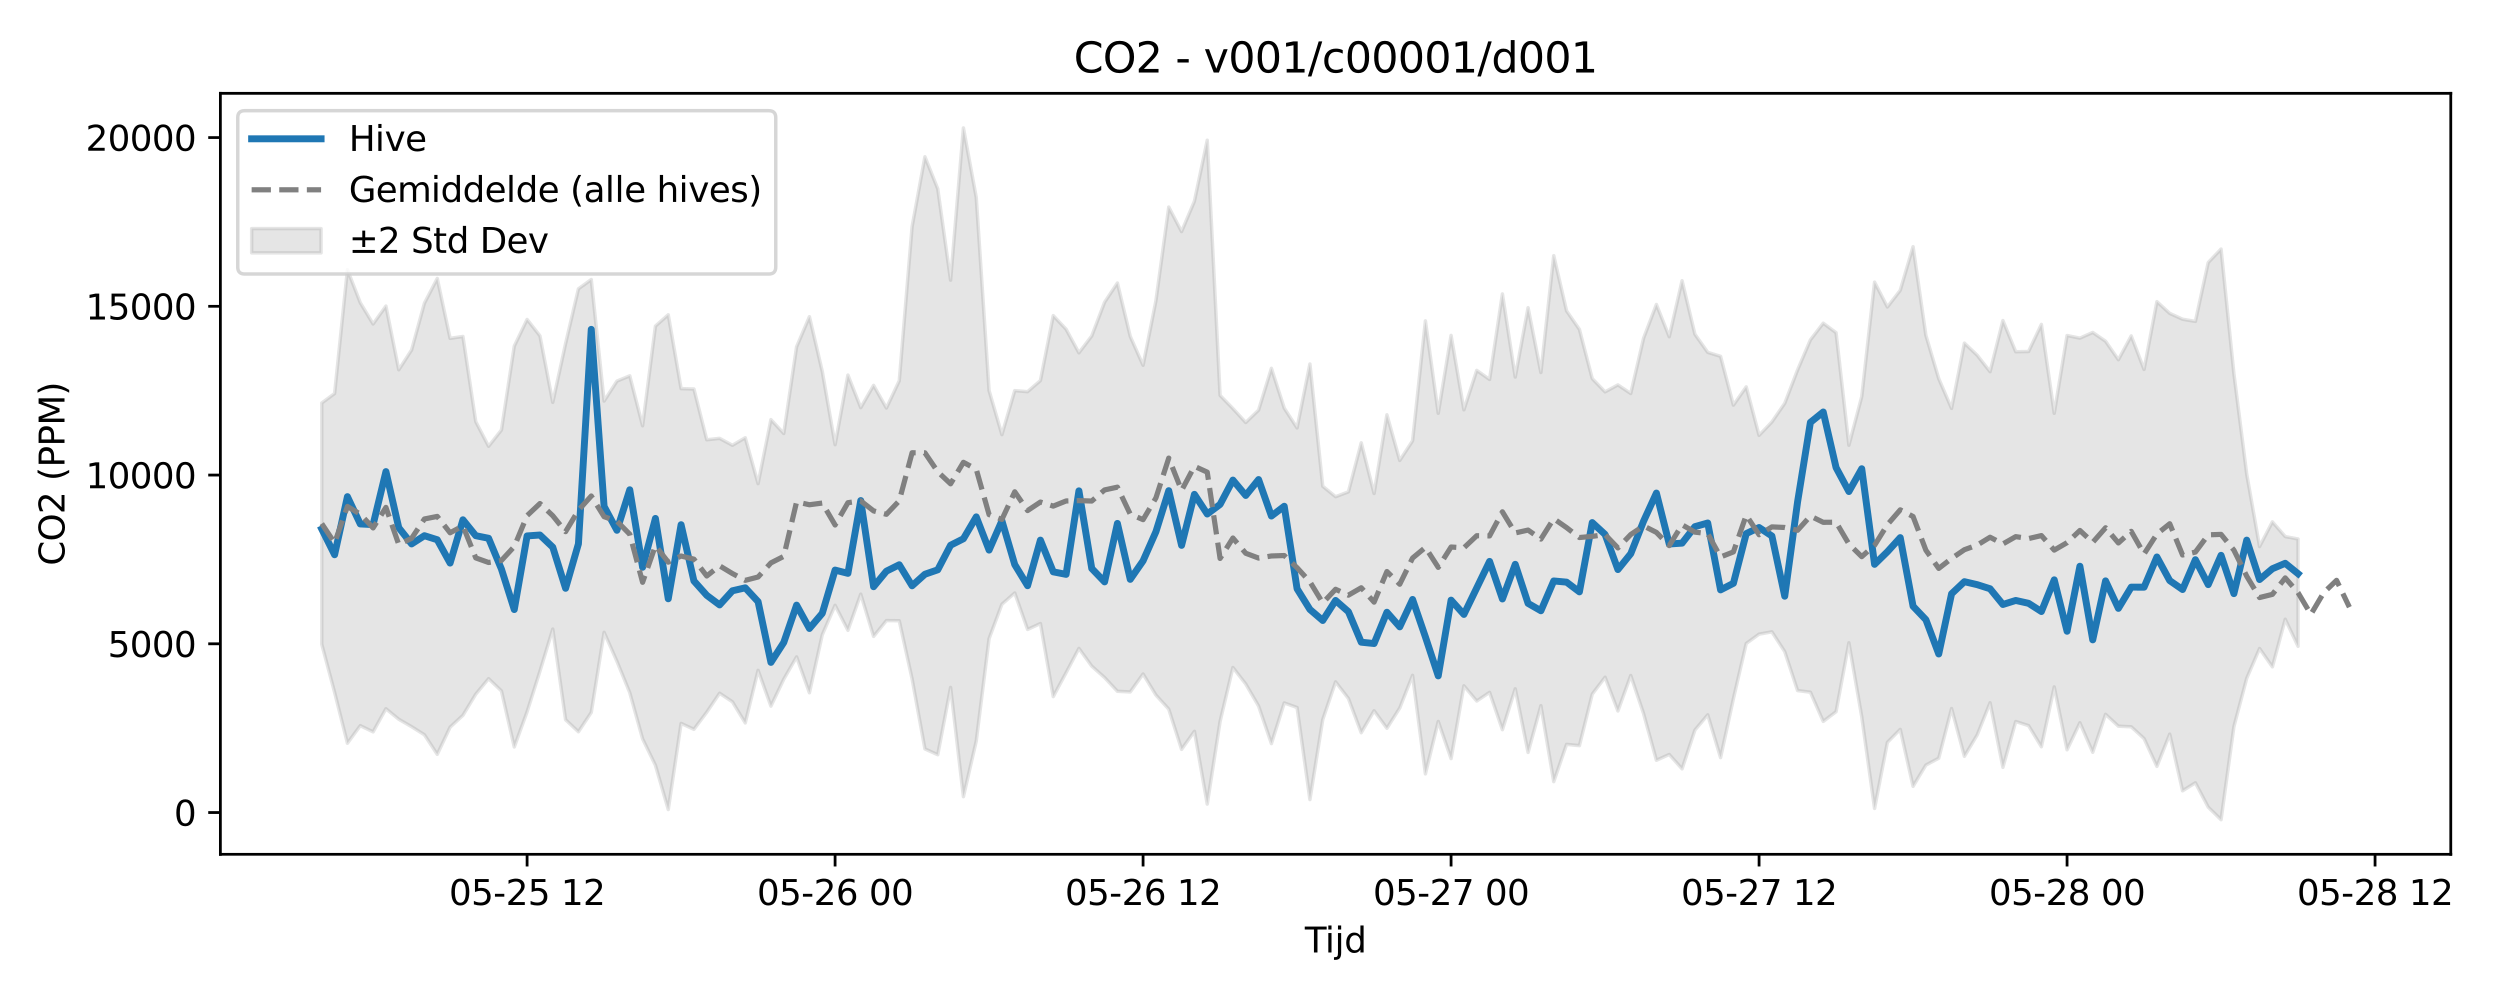 <?xml version="1.0" encoding="utf-8" standalone="no"?>
<!DOCTYPE svg PUBLIC "-//W3C//DTD SVG 1.1//EN"
  "http://www.w3.org/Graphics/SVG/1.1/DTD/svg11.dtd">
<svg xmlns:xlink="http://www.w3.org/1999/xlink" width="720pt" height="288pt" viewBox="0 0 720 288" xmlns="http://www.w3.org/2000/svg" version="1.1">
 <defs>
  <style type="text/css">*{stroke-linejoin: round; stroke-linecap: butt}</style>
 </defs>
 <g id="figure_1">
  <g id="patch_1">
   <path d="M 0 288 
L 720 288 
L 720 0 
L 0 0 
z
" style="fill: #ffffff"/>
  </g>
  <g id="axes_1">
   <g id="patch_2">
    <path d="M 63.47 246.04 
L 705.822 246.04 
L 705.822 26.88 
L 63.47 26.88 
z
" style="fill: #ffffff"/>
   </g>
   <g id="FillBetweenPolyCollection_1">
    <defs>
     <path id="md13476e827" d="M 92.668 -171.936 
L 92.668 -102.451 
L 96.364 -88.609 
L 100.06 -73.945 
L 103.756 -79.006 
L 107.452 -77.219 
L 111.147 -83.882 
L 114.843 -80.853 
L 118.539 -78.711 
L 122.235 -76.385 
L 125.931 -70.746 
L 129.627 -78.57 
L 133.323 -81.986 
L 137.019 -88.072 
L 140.715 -92.539 
L 144.411 -89.013 
L 148.107 -72.872 
L 151.803 -83.015 
L 155.499 -94.672 
L 159.195 -106.825 
L 162.89 -80.715 
L 166.586 -77.248 
L 170.282 -82.815 
L 173.978 -105.896 
L 177.674 -97.554 
L 181.37 -88.516 
L 185.066 -75.215 
L 188.762 -67.603 
L 192.458 -54.855 
L 196.154 -79.661 
L 199.85 -77.956 
L 203.546 -82.876 
L 207.242 -88.344 
L 210.938 -85.878 
L 214.633 -79.793 
L 218.329 -94.941 
L 222.025 -84.631 
L 225.721 -92.377 
L 229.417 -98.814 
L 233.113 -88.48 
L 236.809 -105.17 
L 240.505 -113.67 
L 244.201 -106.466 
L 247.897 -116.885 
L 251.593 -104.707 
L 255.289 -109.267 
L 258.985 -109.223 
L 262.681 -92.486 
L 266.377 -72.315 
L 270.072 -70.634 
L 273.768 -90.019 
L 277.464 -58.549 
L 281.16 -74.573 
L 284.856 -104.078 
L 288.552 -113.982 
L 292.248 -117.221 
L 295.944 -106.715 
L 299.64 -108.421 
L 303.336 -87.373 
L 307.032 -94.254 
L 310.728 -101.26 
L 314.424 -96.152 
L 318.12 -92.856 
L 321.815 -88.903 
L 325.511 -88.716 
L 329.207 -93.889 
L 332.903 -87.821 
L 336.599 -83.767 
L 340.295 -72.176 
L 343.991 -77.377 
L 347.687 -56.421 
L 351.383 -80.212 
L 355.079 -95.765 
L 358.775 -91 
L 362.471 -84.665 
L 366.167 -73.84 
L 369.863 -85.554 
L 373.558 -84.231 
L 377.254 -57.722 
L 380.95 -80.744 
L 384.646 -91.62 
L 388.342 -86.835 
L 392.038 -76.972 
L 395.734 -83.302 
L 399.43 -78.255 
L 403.126 -84.095 
L 406.822 -93.509 
L 410.518 -65.116 
L 414.214 -80.225 
L 417.91 -69.516 
L 421.606 -90.488 
L 425.301 -86.104 
L 428.997 -88.601 
L 432.693 -77.845 
L 436.389 -89.619 
L 440.085 -71.295 
L 443.781 -84.771 
L 447.477 -62.876 
L 451.173 -73.627 
L 454.869 -73.253 
L 458.565 -88.083 
L 462.261 -92.956 
L 465.957 -83.239 
L 469.653 -93.452 
L 473.349 -82.491 
L 477.044 -69.041 
L 480.74 -70.703 
L 484.436 -66.568 
L 488.132 -77.739 
L 491.828 -82.126 
L 495.524 -69.808 
L 499.22 -86.772 
L 502.916 -102.676 
L 506.612 -105.365 
L 510.308 -106.021 
L 514.004 -100.33 
L 517.7 -89.113 
L 521.396 -88.643 
L 525.092 -80.227 
L 528.787 -83.033 
L 532.483 -102.878 
L 536.179 -81.593 
L 539.875 -55.163 
L 543.571 -74.211 
L 547.267 -77.945 
L 550.963 -61.527 
L 554.659 -67.659 
L 558.355 -69.642 
L 562.051 -83.95 
L 565.747 -70.182 
L 569.443 -76.364 
L 573.139 -85.612 
L 576.835 -67.013 
L 580.53 -80.199 
L 584.226 -79.017 
L 587.922 -72.935 
L 591.618 -90.171 
L 595.314 -72.06 
L 599.01 -79.839 
L 602.706 -71.336 
L 606.402 -82.275 
L 610.098 -78.855 
L 613.794 -78.681 
L 617.49 -75.296 
L 621.186 -67.275 
L 624.882 -76.57 
L 628.578 -60.246 
L 632.273 -62.557 
L 635.969 -55.54 
L 639.665 -51.922 
L 643.361 -78.714 
L 647.057 -92.657 
L 650.753 -101.224 
L 654.449 -95.944 
L 658.145 -109.664 
L 661.841 -101.852 
L 661.841 -132.77 
L 661.841 -132.77 
L 658.145 -133.462 
L 654.449 -137.702 
L 650.753 -130.585 
L 647.057 -151.441 
L 643.361 -180.408 
L 639.665 -216.274 
L 635.969 -212.396 
L 632.273 -195.438 
L 628.578 -196.068 
L 624.882 -197.751 
L 621.186 -201.126 
L 617.49 -181.61 
L 613.794 -191.262 
L 610.098 -184.403 
L 606.402 -189.728 
L 602.706 -192.259 
L 599.01 -190.614 
L 595.314 -191.373 
L 591.618 -168.972 
L 587.922 -194.571 
L 584.226 -186.772 
L 580.53 -186.701 
L 576.835 -195.688 
L 573.139 -180.945 
L 569.443 -185.682 
L 565.747 -189.184 
L 562.051 -170.378 
L 558.355 -178.951 
L 554.659 -191.409 
L 550.963 -216.955 
L 547.267 -204.387 
L 543.571 -199.582 
L 539.875 -206.747 
L 536.179 -173.77 
L 532.483 -159.775 
L 528.787 -192.182 
L 525.092 -194.92 
L 521.396 -190.114 
L 517.7 -181.439 
L 514.004 -171.848 
L 510.308 -166.489 
L 506.612 -162.621 
L 502.916 -176.587 
L 499.22 -171.322 
L 495.524 -185.376 
L 491.828 -186.52 
L 488.132 -191.75 
L 484.436 -207.154 
L 480.74 -191.022 
L 477.044 -200.307 
L 473.349 -190.588 
L 469.653 -174.666 
L 465.957 -177.149 
L 462.261 -175.141 
L 458.565 -178.963 
L 454.869 -193.133 
L 451.173 -198.464 
L 447.477 -214.37 
L 443.781 -180.712 
L 440.085 -199.386 
L 436.389 -179.405 
L 432.693 -203.351 
L 428.997 -178.714 
L 425.301 -181.326 
L 421.606 -169.974 
L 417.91 -191.408 
L 414.214 -168.973 
L 410.518 -195.588 
L 406.822 -161.053 
L 403.126 -155.391 
L 399.43 -168.546 
L 395.734 -145.866 
L 392.038 -160.477 
L 388.342 -146.35 
L 384.646 -144.95 
L 380.95 -147.965 
L 377.254 -183.17 
L 373.558 -164.753 
L 369.863 -170.456 
L 366.167 -181.925 
L 362.471 -169.888 
L 358.775 -166.321 
L 355.079 -170.337 
L 351.383 -174.127 
L 347.687 -247.619 
L 343.991 -230.044 
L 340.295 -221.303 
L 336.599 -228.368 
L 332.903 -201.372 
L 329.207 -182.795 
L 325.511 -191.128 
L 321.815 -206.499 
L 318.12 -200.947 
L 314.424 -191.244 
L 310.728 -186.388 
L 307.032 -193.19 
L 303.336 -197.107 
L 299.64 -178.395 
L 295.944 -175.197 
L 292.248 -175.503 
L 288.552 -162.827 
L 284.856 -175.51 
L 281.16 -231.133 
L 277.464 -251.158 
L 273.768 -207.298 
L 270.072 -233.629 
L 266.377 -242.858 
L 262.681 -222.72 
L 258.985 -178.327 
L 255.289 -170.496 
L 251.593 -177.014 
L 247.897 -170.593 
L 244.201 -179.988 
L 240.505 -159.931 
L 236.809 -181.066 
L 233.113 -196.785 
L 229.417 -188.104 
L 225.721 -163.159 
L 222.025 -167.15 
L 218.329 -148.707 
L 214.633 -161.933 
L 210.938 -159.761 
L 207.242 -161.757 
L 203.546 -161.349 
L 199.85 -175.972 
L 196.154 -176.075 
L 192.458 -197.344 
L 188.762 -194.081 
L 185.066 -165.38 
L 181.37 -179.761 
L 177.674 -178.236 
L 173.978 -172.496 
L 170.282 -207.492 
L 166.586 -204.816 
L 162.89 -189.054 
L 159.195 -172.12 
L 155.499 -191.287 
L 151.803 -196.001 
L 148.107 -188.309 
L 144.411 -164.154 
L 140.715 -159.472 
L 137.019 -166.576 
L 133.323 -191.105 
L 129.627 -190.549 
L 125.931 -207.802 
L 122.235 -200.687 
L 118.539 -187.213 
L 114.843 -181.487 
L 111.147 -199.851 
L 107.452 -194.695 
L 103.756 -200.832 
L 100.06 -210.334 
L 96.364 -174.667 
L 92.668 -171.936 
z
" style="stroke: #808080; stroke-opacity: 0.2"/>
    </defs>
    <g clip-path="url(#pe02277100e)">
     <use xlink:href="#md13476e827" x="0" y="288" style="fill: #808080; fill-opacity: 0.2; stroke: #808080; stroke-opacity: 0.2"/>
    </g>
   </g>
   <g id="matplotlib.axis_1">
    <g id="xtick_1">
     <g id="line2d_1">
      <defs>
       <path id="m75172f0915" d="M 0 0 
L 0 3.5 
" style="stroke: #000000; stroke-width: 0.8"/>
      </defs>
      <g>
       <use xlink:href="#m75172f0915" x="151.803" y="246.04" style="stroke: #000000; stroke-width: 0.8"/>
      </g>
     </g>
     <g id="text_1">
      <!-- 05-25 12 -->
      <g transform="translate(129.322 260.638) scale(0.1 -0.1)">
       <defs>
        <path id="DejaVuSans-30" d="M 2034 4250 
Q 1547 4250 1301 3770 
Q 1056 3291 1056 2328 
Q 1056 1369 1301 889 
Q 1547 409 2034 409 
Q 2525 409 2770 889 
Q 3016 1369 3016 2328 
Q 3016 3291 2770 3770 
Q 2525 4250 2034 4250 
z
M 2034 4750 
Q 2819 4750 3233 4129 
Q 3647 3509 3647 2328 
Q 3647 1150 3233 529 
Q 2819 -91 2034 -91 
Q 1250 -91 836 529 
Q 422 1150 422 2328 
Q 422 3509 836 4129 
Q 1250 4750 2034 4750 
z
" transform="scale(0.016)"/>
        <path id="DejaVuSans-35" d="M 691 4666 
L 3169 4666 
L 3169 4134 
L 1269 4134 
L 1269 2991 
Q 1406 3038 1543 3061 
Q 1681 3084 1819 3084 
Q 2600 3084 3056 2656 
Q 3513 2228 3513 1497 
Q 3513 744 3044 326 
Q 2575 -91 1722 -91 
Q 1428 -91 1123 -41 
Q 819 9 494 109 
L 494 744 
Q 775 591 1075 516 
Q 1375 441 1709 441 
Q 2250 441 2565 725 
Q 2881 1009 2881 1497 
Q 2881 1984 2565 2268 
Q 2250 2553 1709 2553 
Q 1456 2553 1204 2497 
Q 953 2441 691 2322 
L 691 4666 
z
" transform="scale(0.016)"/>
        <path id="DejaVuSans-2d" d="M 313 2009 
L 1997 2009 
L 1997 1497 
L 313 1497 
L 313 2009 
z
" transform="scale(0.016)"/>
        <path id="DejaVuSans-32" d="M 1228 531 
L 3431 531 
L 3431 0 
L 469 0 
L 469 531 
Q 828 903 1448 1529 
Q 2069 2156 2228 2338 
Q 2531 2678 2651 2914 
Q 2772 3150 2772 3378 
Q 2772 3750 2511 3984 
Q 2250 4219 1831 4219 
Q 1534 4219 1204 4116 
Q 875 4013 500 3803 
L 500 4441 
Q 881 4594 1212 4672 
Q 1544 4750 1819 4750 
Q 2544 4750 2975 4387 
Q 3406 4025 3406 3419 
Q 3406 3131 3298 2873 
Q 3191 2616 2906 2266 
Q 2828 2175 2409 1742 
Q 1991 1309 1228 531 
z
" transform="scale(0.016)"/>
        <path id="DejaVuSans-20" transform="scale(0.016)"/>
        <path id="DejaVuSans-31" d="M 794 531 
L 1825 531 
L 1825 4091 
L 703 3866 
L 703 4441 
L 1819 4666 
L 2450 4666 
L 2450 531 
L 3481 531 
L 3481 0 
L 794 0 
L 794 531 
z
" transform="scale(0.016)"/>
       </defs>
       <use xlink:href="#DejaVuSans-30"/>
       <use xlink:href="#DejaVuSans-35" transform="translate(63.623 0)"/>
       <use xlink:href="#DejaVuSans-2d" transform="translate(127.246 0)"/>
       <use xlink:href="#DejaVuSans-32" transform="translate(163.33 0)"/>
       <use xlink:href="#DejaVuSans-35" transform="translate(226.953 0)"/>
       <use xlink:href="#DejaVuSans-20" transform="translate(290.576 0)"/>
       <use xlink:href="#DejaVuSans-31" transform="translate(322.363 0)"/>
       <use xlink:href="#DejaVuSans-32" transform="translate(385.986 0)"/>
      </g>
     </g>
    </g>
    <g id="xtick_2">
     <g id="line2d_2">
      <g>
       <use xlink:href="#m75172f0915" x="240.505" y="246.04" style="stroke: #000000; stroke-width: 0.8"/>
      </g>
     </g>
     <g id="text_2">
      <!-- 05-26 00 -->
      <g transform="translate(218.025 260.638) scale(0.1 -0.1)">
       <defs>
        <path id="DejaVuSans-36" d="M 2113 2584 
Q 1688 2584 1439 2293 
Q 1191 2003 1191 1497 
Q 1191 994 1439 701 
Q 1688 409 2113 409 
Q 2538 409 2786 701 
Q 3034 994 3034 1497 
Q 3034 2003 2786 2293 
Q 2538 2584 2113 2584 
z
M 3366 4563 
L 3366 3988 
Q 3128 4100 2886 4159 
Q 2644 4219 2406 4219 
Q 1781 4219 1451 3797 
Q 1122 3375 1075 2522 
Q 1259 2794 1537 2939 
Q 1816 3084 2150 3084 
Q 2853 3084 3261 2657 
Q 3669 2231 3669 1497 
Q 3669 778 3244 343 
Q 2819 -91 2113 -91 
Q 1303 -91 875 529 
Q 447 1150 447 2328 
Q 447 3434 972 4092 
Q 1497 4750 2381 4750 
Q 2619 4750 2861 4703 
Q 3103 4656 3366 4563 
z
" transform="scale(0.016)"/>
       </defs>
       <use xlink:href="#DejaVuSans-30"/>
       <use xlink:href="#DejaVuSans-35" transform="translate(63.623 0)"/>
       <use xlink:href="#DejaVuSans-2d" transform="translate(127.246 0)"/>
       <use xlink:href="#DejaVuSans-32" transform="translate(163.33 0)"/>
       <use xlink:href="#DejaVuSans-36" transform="translate(226.953 0)"/>
       <use xlink:href="#DejaVuSans-20" transform="translate(290.576 0)"/>
       <use xlink:href="#DejaVuSans-30" transform="translate(322.363 0)"/>
       <use xlink:href="#DejaVuSans-30" transform="translate(385.986 0)"/>
      </g>
     </g>
    </g>
    <g id="xtick_3">
     <g id="line2d_3">
      <g>
       <use xlink:href="#m75172f0915" x="329.207" y="246.04" style="stroke: #000000; stroke-width: 0.8"/>
      </g>
     </g>
     <g id="text_3">
      <!-- 05-26 12 -->
      <g transform="translate(306.727 260.638) scale(0.1 -0.1)">
       <use xlink:href="#DejaVuSans-30"/>
       <use xlink:href="#DejaVuSans-35" transform="translate(63.623 0)"/>
       <use xlink:href="#DejaVuSans-2d" transform="translate(127.246 0)"/>
       <use xlink:href="#DejaVuSans-32" transform="translate(163.33 0)"/>
       <use xlink:href="#DejaVuSans-36" transform="translate(226.953 0)"/>
       <use xlink:href="#DejaVuSans-20" transform="translate(290.576 0)"/>
       <use xlink:href="#DejaVuSans-31" transform="translate(322.363 0)"/>
       <use xlink:href="#DejaVuSans-32" transform="translate(385.986 0)"/>
      </g>
     </g>
    </g>
    <g id="xtick_4">
     <g id="line2d_4">
      <g>
       <use xlink:href="#m75172f0915" x="417.91" y="246.04" style="stroke: #000000; stroke-width: 0.8"/>
      </g>
     </g>
     <g id="text_4">
      <!-- 05-27 00 -->
      <g transform="translate(395.429 260.638) scale(0.1 -0.1)">
       <defs>
        <path id="DejaVuSans-37" d="M 525 4666 
L 3525 4666 
L 3525 4397 
L 1831 0 
L 1172 0 
L 2766 4134 
L 525 4134 
L 525 4666 
z
" transform="scale(0.016)"/>
       </defs>
       <use xlink:href="#DejaVuSans-30"/>
       <use xlink:href="#DejaVuSans-35" transform="translate(63.623 0)"/>
       <use xlink:href="#DejaVuSans-2d" transform="translate(127.246 0)"/>
       <use xlink:href="#DejaVuSans-32" transform="translate(163.33 0)"/>
       <use xlink:href="#DejaVuSans-37" transform="translate(226.953 0)"/>
       <use xlink:href="#DejaVuSans-20" transform="translate(290.576 0)"/>
       <use xlink:href="#DejaVuSans-30" transform="translate(322.363 0)"/>
       <use xlink:href="#DejaVuSans-30" transform="translate(385.986 0)"/>
      </g>
     </g>
    </g>
    <g id="xtick_5">
     <g id="line2d_5">
      <g>
       <use xlink:href="#m75172f0915" x="506.612" y="246.04" style="stroke: #000000; stroke-width: 0.8"/>
      </g>
     </g>
     <g id="text_5">
      <!-- 05-27 12 -->
      <g transform="translate(484.131 260.638) scale(0.1 -0.1)">
       <use xlink:href="#DejaVuSans-30"/>
       <use xlink:href="#DejaVuSans-35" transform="translate(63.623 0)"/>
       <use xlink:href="#DejaVuSans-2d" transform="translate(127.246 0)"/>
       <use xlink:href="#DejaVuSans-32" transform="translate(163.33 0)"/>
       <use xlink:href="#DejaVuSans-37" transform="translate(226.953 0)"/>
       <use xlink:href="#DejaVuSans-20" transform="translate(290.576 0)"/>
       <use xlink:href="#DejaVuSans-31" transform="translate(322.363 0)"/>
       <use xlink:href="#DejaVuSans-32" transform="translate(385.986 0)"/>
      </g>
     </g>
    </g>
    <g id="xtick_6">
     <g id="line2d_6">
      <g>
       <use xlink:href="#m75172f0915" x="595.314" y="246.04" style="stroke: #000000; stroke-width: 0.8"/>
      </g>
     </g>
     <g id="text_6">
      <!-- 05-28 00 -->
      <g transform="translate(572.834 260.638) scale(0.1 -0.1)">
       <defs>
        <path id="DejaVuSans-38" d="M 2034 2216 
Q 1584 2216 1326 1975 
Q 1069 1734 1069 1313 
Q 1069 891 1326 650 
Q 1584 409 2034 409 
Q 2484 409 2743 651 
Q 3003 894 3003 1313 
Q 3003 1734 2745 1975 
Q 2488 2216 2034 2216 
z
M 1403 2484 
Q 997 2584 770 2862 
Q 544 3141 544 3541 
Q 544 4100 942 4425 
Q 1341 4750 2034 4750 
Q 2731 4750 3128 4425 
Q 3525 4100 3525 3541 
Q 3525 3141 3298 2862 
Q 3072 2584 2669 2484 
Q 3125 2378 3379 2068 
Q 3634 1759 3634 1313 
Q 3634 634 3220 271 
Q 2806 -91 2034 -91 
Q 1263 -91 848 271 
Q 434 634 434 1313 
Q 434 1759 690 2068 
Q 947 2378 1403 2484 
z
M 1172 3481 
Q 1172 3119 1398 2916 
Q 1625 2713 2034 2713 
Q 2441 2713 2670 2916 
Q 2900 3119 2900 3481 
Q 2900 3844 2670 4047 
Q 2441 4250 2034 4250 
Q 1625 4250 1398 4047 
Q 1172 3844 1172 3481 
z
" transform="scale(0.016)"/>
       </defs>
       <use xlink:href="#DejaVuSans-30"/>
       <use xlink:href="#DejaVuSans-35" transform="translate(63.623 0)"/>
       <use xlink:href="#DejaVuSans-2d" transform="translate(127.246 0)"/>
       <use xlink:href="#DejaVuSans-32" transform="translate(163.33 0)"/>
       <use xlink:href="#DejaVuSans-38" transform="translate(226.953 0)"/>
       <use xlink:href="#DejaVuSans-20" transform="translate(290.576 0)"/>
       <use xlink:href="#DejaVuSans-30" transform="translate(322.363 0)"/>
       <use xlink:href="#DejaVuSans-30" transform="translate(385.986 0)"/>
      </g>
     </g>
    </g>
    <g id="xtick_7">
     <g id="line2d_7">
      <g>
       <use xlink:href="#m75172f0915" x="684.016" y="246.04" style="stroke: #000000; stroke-width: 0.8"/>
      </g>
     </g>
     <g id="text_7">
      <!-- 05-28 12 -->
      <g transform="translate(661.536 260.638) scale(0.1 -0.1)">
       <use xlink:href="#DejaVuSans-30"/>
       <use xlink:href="#DejaVuSans-35" transform="translate(63.623 0)"/>
       <use xlink:href="#DejaVuSans-2d" transform="translate(127.246 0)"/>
       <use xlink:href="#DejaVuSans-32" transform="translate(163.33 0)"/>
       <use xlink:href="#DejaVuSans-38" transform="translate(226.953 0)"/>
       <use xlink:href="#DejaVuSans-20" transform="translate(290.576 0)"/>
       <use xlink:href="#DejaVuSans-31" transform="translate(322.363 0)"/>
       <use xlink:href="#DejaVuSans-32" transform="translate(385.986 0)"/>
      </g>
     </g>
    </g>
    <g id="text_8">
     <!-- Tijd -->
     <g transform="translate(375.796 274.317) scale(0.1 -0.1)">
      <defs>
       <path id="DejaVuSans-54" d="M -19 4666 
L 3928 4666 
L 3928 4134 
L 2272 4134 
L 2272 0 
L 1638 0 
L 1638 4134 
L -19 4134 
L -19 4666 
z
" transform="scale(0.016)"/>
       <path id="DejaVuSans-69" d="M 603 3500 
L 1178 3500 
L 1178 0 
L 603 0 
L 603 3500 
z
M 603 4863 
L 1178 4863 
L 1178 4134 
L 603 4134 
L 603 4863 
z
" transform="scale(0.016)"/>
       <path id="DejaVuSans-6a" d="M 603 3500 
L 1178 3500 
L 1178 -63 
Q 1178 -731 923 -1031 
Q 669 -1331 103 -1331 
L -116 -1331 
L -116 -844 
L 38 -844 
Q 366 -844 484 -692 
Q 603 -541 603 -63 
L 603 3500 
z
M 603 4863 
L 1178 4863 
L 1178 4134 
L 603 4134 
L 603 4863 
z
" transform="scale(0.016)"/>
       <path id="DejaVuSans-64" d="M 2906 2969 
L 2906 4863 
L 3481 4863 
L 3481 0 
L 2906 0 
L 2906 525 
Q 2725 213 2448 61 
Q 2172 -91 1784 -91 
Q 1150 -91 751 415 
Q 353 922 353 1747 
Q 353 2572 751 3078 
Q 1150 3584 1784 3584 
Q 2172 3584 2448 3432 
Q 2725 3281 2906 2969 
z
M 947 1747 
Q 947 1113 1208 752 
Q 1469 391 1925 391 
Q 2381 391 2643 752 
Q 2906 1113 2906 1747 
Q 2906 2381 2643 2742 
Q 2381 3103 1925 3103 
Q 1469 3103 1208 2742 
Q 947 2381 947 1747 
z
" transform="scale(0.016)"/>
      </defs>
      <use xlink:href="#DejaVuSans-54"/>
      <use xlink:href="#DejaVuSans-69" transform="translate(57.959 0)"/>
      <use xlink:href="#DejaVuSans-6a" transform="translate(85.742 0)"/>
      <use xlink:href="#DejaVuSans-64" transform="translate(113.525 0)"/>
     </g>
    </g>
   </g>
   <g id="matplotlib.axis_2">
    <g id="ytick_1">
     <g id="line2d_8">
      <defs>
       <path id="mc9382ceb83" d="M 0 0 
L -3.5 0 
" style="stroke: #000000; stroke-width: 0.8"/>
      </defs>
      <g>
       <use xlink:href="#mc9382ceb83" x="63.47" y="234.008" style="stroke: #000000; stroke-width: 0.8"/>
      </g>
     </g>
     <g id="text_9">
      <!-- 0 -->
      <g transform="translate(50.108 237.807) scale(0.1 -0.1)">
       <use xlink:href="#DejaVuSans-30"/>
      </g>
     </g>
    </g>
    <g id="ytick_2">
     <g id="line2d_9">
      <g>
       <use xlink:href="#mc9382ceb83" x="63.47" y="185.411" style="stroke: #000000; stroke-width: 0.8"/>
      </g>
     </g>
     <g id="text_10">
      <!-- 5000 -->
      <g transform="translate(31.02 189.21) scale(0.1 -0.1)">
       <use xlink:href="#DejaVuSans-35"/>
       <use xlink:href="#DejaVuSans-30" transform="translate(63.623 0)"/>
       <use xlink:href="#DejaVuSans-30" transform="translate(127.246 0)"/>
       <use xlink:href="#DejaVuSans-30" transform="translate(190.869 0)"/>
      </g>
     </g>
    </g>
    <g id="ytick_3">
     <g id="line2d_10">
      <g>
       <use xlink:href="#mc9382ceb83" x="63.47" y="136.814" style="stroke: #000000; stroke-width: 0.8"/>
      </g>
     </g>
     <g id="text_11">
      <!-- 10000 -->
      <g transform="translate(24.657 140.613) scale(0.1 -0.1)">
       <use xlink:href="#DejaVuSans-31"/>
       <use xlink:href="#DejaVuSans-30" transform="translate(63.623 0)"/>
       <use xlink:href="#DejaVuSans-30" transform="translate(127.246 0)"/>
       <use xlink:href="#DejaVuSans-30" transform="translate(190.869 0)"/>
       <use xlink:href="#DejaVuSans-30" transform="translate(254.492 0)"/>
      </g>
     </g>
    </g>
    <g id="ytick_4">
     <g id="line2d_11">
      <g>
       <use xlink:href="#mc9382ceb83" x="63.47" y="88.217" style="stroke: #000000; stroke-width: 0.8"/>
      </g>
     </g>
     <g id="text_12">
      <!-- 15000 -->
      <g transform="translate(24.657 92.016) scale(0.1 -0.1)">
       <use xlink:href="#DejaVuSans-31"/>
       <use xlink:href="#DejaVuSans-35" transform="translate(63.623 0)"/>
       <use xlink:href="#DejaVuSans-30" transform="translate(127.246 0)"/>
       <use xlink:href="#DejaVuSans-30" transform="translate(190.869 0)"/>
       <use xlink:href="#DejaVuSans-30" transform="translate(254.492 0)"/>
      </g>
     </g>
    </g>
    <g id="ytick_5">
     <g id="line2d_12">
      <g>
       <use xlink:href="#mc9382ceb83" x="63.47" y="39.62" style="stroke: #000000; stroke-width: 0.8"/>
      </g>
     </g>
     <g id="text_13">
      <!-- 20000 -->
      <g transform="translate(24.657 43.419) scale(0.1 -0.1)">
       <use xlink:href="#DejaVuSans-32"/>
       <use xlink:href="#DejaVuSans-30" transform="translate(63.623 0)"/>
       <use xlink:href="#DejaVuSans-30" transform="translate(127.246 0)"/>
       <use xlink:href="#DejaVuSans-30" transform="translate(190.869 0)"/>
       <use xlink:href="#DejaVuSans-30" transform="translate(254.492 0)"/>
      </g>
     </g>
    </g>
    <g id="text_14">
     <!-- CO2 (PPM) -->
     <g transform="translate(18.578 162.903) rotate(-90) scale(0.1 -0.1)">
      <defs>
       <path id="DejaVuSans-43" d="M 4122 4306 
L 4122 3641 
Q 3803 3938 3442 4084 
Q 3081 4231 2675 4231 
Q 1875 4231 1450 3742 
Q 1025 3253 1025 2328 
Q 1025 1406 1450 917 
Q 1875 428 2675 428 
Q 3081 428 3442 575 
Q 3803 722 4122 1019 
L 4122 359 
Q 3791 134 3420 21 
Q 3050 -91 2638 -91 
Q 1578 -91 968 557 
Q 359 1206 359 2328 
Q 359 3453 968 4101 
Q 1578 4750 2638 4750 
Q 3056 4750 3426 4639 
Q 3797 4528 4122 4306 
z
" transform="scale(0.016)"/>
       <path id="DejaVuSans-4f" d="M 2522 4238 
Q 1834 4238 1429 3725 
Q 1025 3213 1025 2328 
Q 1025 1447 1429 934 
Q 1834 422 2522 422 
Q 3209 422 3611 934 
Q 4013 1447 4013 2328 
Q 4013 3213 3611 3725 
Q 3209 4238 2522 4238 
z
M 2522 4750 
Q 3503 4750 4090 4092 
Q 4678 3434 4678 2328 
Q 4678 1225 4090 567 
Q 3503 -91 2522 -91 
Q 1538 -91 948 565 
Q 359 1222 359 2328 
Q 359 3434 948 4092 
Q 1538 4750 2522 4750 
z
" transform="scale(0.016)"/>
       <path id="DejaVuSans-28" d="M 1984 4856 
Q 1566 4138 1362 3434 
Q 1159 2731 1159 2009 
Q 1159 1288 1364 580 
Q 1569 -128 1984 -844 
L 1484 -844 
Q 1016 -109 783 600 
Q 550 1309 550 2009 
Q 550 2706 781 3412 
Q 1013 4119 1484 4856 
L 1984 4856 
z
" transform="scale(0.016)"/>
       <path id="DejaVuSans-50" d="M 1259 4147 
L 1259 2394 
L 2053 2394 
Q 2494 2394 2734 2622 
Q 2975 2850 2975 3272 
Q 2975 3691 2734 3919 
Q 2494 4147 2053 4147 
L 1259 4147 
z
M 628 4666 
L 2053 4666 
Q 2838 4666 3239 4311 
Q 3641 3956 3641 3272 
Q 3641 2581 3239 2228 
Q 2838 1875 2053 1875 
L 1259 1875 
L 1259 0 
L 628 0 
L 628 4666 
z
" transform="scale(0.016)"/>
       <path id="DejaVuSans-4d" d="M 628 4666 
L 1569 4666 
L 2759 1491 
L 3956 4666 
L 4897 4666 
L 4897 0 
L 4281 0 
L 4281 4097 
L 3078 897 
L 2444 897 
L 1241 4097 
L 1241 0 
L 628 0 
L 628 4666 
z
" transform="scale(0.016)"/>
       <path id="DejaVuSans-29" d="M 513 4856 
L 1013 4856 
Q 1481 4119 1714 3412 
Q 1947 2706 1947 2009 
Q 1947 1309 1714 600 
Q 1481 -109 1013 -844 
L 513 -844 
Q 928 -128 1133 580 
Q 1338 1288 1338 2009 
Q 1338 2731 1133 3434 
Q 928 4138 513 4856 
z
" transform="scale(0.016)"/>
      </defs>
      <use xlink:href="#DejaVuSans-43"/>
      <use xlink:href="#DejaVuSans-4f" transform="translate(69.824 0)"/>
      <use xlink:href="#DejaVuSans-32" transform="translate(148.535 0)"/>
      <use xlink:href="#DejaVuSans-20" transform="translate(212.158 0)"/>
      <use xlink:href="#DejaVuSans-28" transform="translate(243.945 0)"/>
      <use xlink:href="#DejaVuSans-50" transform="translate(282.959 0)"/>
      <use xlink:href="#DejaVuSans-50" transform="translate(343.262 0)"/>
      <use xlink:href="#DejaVuSans-4d" transform="translate(403.564 0)"/>
      <use xlink:href="#DejaVuSans-29" transform="translate(489.844 0)"/>
     </g>
    </g>
   </g>
   <g id="line2d_13">
    <path d="M 92.668 152.365 
L 96.364 159.765 
L 100.06 143.038 
L 103.756 150.897 
L 107.452 151.085 
L 111.147 135.823 
L 114.843 151.986 
L 118.539 156.651 
L 122.235 154.28 
L 125.931 155.449 
L 129.627 162.165 
L 133.323 149.702 
L 137.019 154.28 
L 140.715 155.022 
L 144.411 163.886 
L 148.107 175.549 
L 151.803 154.348 
L 155.499 154.082 
L 159.195 157.594 
L 162.89 169.429 
L 166.586 156.625 
L 170.282 94.858 
L 173.978 145.848 
L 177.674 152.721 
L 181.37 141.058 
L 185.066 163.374 
L 188.762 149.31 
L 192.458 172.445 
L 196.154 151.118 
L 199.85 167.317 
L 203.546 171.454 
L 207.242 174.218 
L 210.938 170.145 
L 214.633 169.296 
L 218.329 173.275 
L 222.025 190.763 
L 225.721 185.032 
L 229.417 174.282 
L 233.113 180.998 
L 236.809 176.644 
L 240.505 164.184 
L 244.201 165.123 
L 247.897 144.168 
L 251.593 168.972 
L 255.289 164.495 
L 258.985 162.651 
L 262.681 168.708 
L 266.377 165.383 
L 270.072 164.106 
L 273.768 157.03 
L 277.464 155.158 
L 281.16 148.863 
L 284.856 158.427 
L 288.552 149.99 
L 292.248 162.606 
L 295.944 168.684 
L 299.64 155.556 
L 303.336 164.693 
L 307.032 165.415 
L 310.728 141.369 
L 314.424 163.727 
L 318.12 167.579 
L 321.815 150.748 
L 325.511 166.85 
L 329.207 161.518 
L 332.903 153.136 
L 336.599 141.317 
L 340.295 157.066 
L 343.991 142.374 
L 347.687 148.037 
L 351.383 145.27 
L 355.079 138.267 
L 358.775 142.691 
L 362.471 138.113 
L 366.167 148.617 
L 369.863 145.804 
L 373.558 169.568 
L 377.254 175.522 
L 380.95 178.701 
L 384.646 172.931 
L 388.342 176.168 
L 392.038 184.954 
L 395.734 185.333 
L 399.43 176.333 
L 403.126 180.532 
L 406.822 172.646 
L 410.518 183.435 
L 414.214 194.651 
L 417.91 172.844 
L 421.606 176.952 
L 428.997 161.686 
L 432.693 172.5 
L 436.389 162.528 
L 440.085 173.774 
L 443.781 175.896 
L 447.477 167.314 
L 451.173 167.657 
L 454.869 170.456 
L 458.565 150.504 
L 462.261 153.914 
L 465.957 164.032 
L 469.653 159.473 
L 473.349 150.094 
L 477.044 142.007 
L 480.74 156.671 
L 484.436 156.425 
L 488.132 151.678 
L 491.828 150.622 
L 495.524 169.886 
L 499.22 167.994 
L 502.916 153.68 
L 506.612 151.928 
L 510.308 154.367 
L 514.004 171.707 
L 517.7 144.554 
L 521.396 121.639 
L 525.092 118.658 
L 528.787 134.66 
L 532.483 141.56 
L 536.179 135 
L 539.875 162.528 
L 543.571 158.909 
L 547.267 154.837 
L 550.963 174.597 
L 554.659 178.478 
L 558.355 188.343 
L 562.051 171.01 
L 565.747 167.524 
L 569.443 168.383 
L 573.139 169.562 
L 576.835 174.091 
L 580.53 172.931 
L 584.226 173.751 
L 587.922 176.119 
L 591.618 166.996 
L 595.314 181.799 
L 599.01 163.082 
L 602.706 184.274 
L 606.402 167.297 
L 610.098 175.209 
L 613.794 169.099 
L 617.49 169.107 
L 621.186 160.41 
L 624.882 167.22 
L 628.578 169.782 
L 632.273 161.197 
L 635.969 168.37 
L 639.665 159.936 
L 643.361 170.965 
L 647.057 155.56 
L 650.753 166.905 
L 654.449 163.795 
L 658.145 162.23 
L 661.841 165.224 
L 661.841 165.224 
" clip-path="url(#pe02277100e)" style="fill: none; stroke: #1f77b4; stroke-width: 2; stroke-linecap: square"/>
   </g>
   <g id="line2d_14">
    <path d="M 92.668 150.807 
L 96.364 156.362 
L 100.06 145.861 
L 103.756 148.081 
L 107.452 152.043 
L 111.147 146.134 
L 114.843 156.83 
L 118.539 155.038 
L 122.235 149.464 
L 125.931 148.726 
L 129.627 153.441 
L 133.323 151.454 
L 137.019 160.676 
L 140.715 161.995 
L 144.411 161.417 
L 148.107 157.409 
L 151.803 148.492 
L 155.499 145.02 
L 159.195 148.528 
L 162.89 153.115 
L 166.586 146.968 
L 170.282 142.847 
L 173.978 148.804 
L 177.674 150.105 
L 181.37 153.861 
L 185.066 167.702 
L 188.762 157.158 
L 192.458 161.901 
L 196.154 160.132 
L 199.85 161.036 
L 203.546 165.887 
L 207.242 162.95 
L 210.938 165.18 
L 214.633 167.137 
L 218.329 166.176 
L 222.025 162.109 
L 225.721 160.232 
L 229.417 144.541 
L 233.113 145.368 
L 236.809 144.882 
L 240.505 151.2 
L 244.201 144.773 
L 247.897 144.261 
L 251.593 147.14 
L 255.289 148.118 
L 258.985 144.225 
L 262.681 130.397 
L 266.377 130.413 
L 270.072 135.869 
L 273.768 139.342 
L 277.464 133.146 
L 281.16 135.147 
L 284.856 148.206 
L 288.552 149.596 
L 292.248 141.638 
L 295.944 147.044 
L 299.64 144.592 
L 303.336 145.76 
L 307.032 144.278 
L 310.728 144.176 
L 314.424 144.302 
L 318.12 141.098 
L 321.815 140.299 
L 325.511 148.078 
L 329.207 149.658 
L 332.903 143.404 
L 336.599 131.933 
L 340.295 141.261 
L 343.991 134.29 
L 347.687 135.98 
L 351.383 160.83 
L 355.079 154.949 
L 358.775 159.339 
L 362.471 160.724 
L 366.167 160.118 
L 369.863 159.995 
L 373.558 163.508 
L 377.254 167.554 
L 380.95 173.646 
L 384.646 169.715 
L 388.342 171.408 
L 392.038 169.276 
L 395.734 173.416 
L 399.43 164.6 
L 403.126 168.257 
L 406.822 160.719 
L 410.518 157.648 
L 414.214 163.401 
L 417.91 157.538 
L 421.606 157.769 
L 425.301 154.285 
L 428.997 154.343 
L 432.693 147.402 
L 436.389 153.488 
L 440.085 152.66 
L 443.781 155.258 
L 447.477 149.377 
L 451.173 151.954 
L 454.869 154.807 
L 458.565 154.477 
L 462.261 153.951 
L 465.957 157.806 
L 469.653 153.941 
L 473.349 151.46 
L 477.044 153.326 
L 480.74 157.137 
L 484.436 151.139 
L 488.132 153.255 
L 491.828 153.677 
L 495.524 160.408 
L 499.22 158.953 
L 502.916 148.369 
L 506.612 154.007 
L 510.308 151.745 
L 514.004 151.911 
L 517.7 152.724 
L 521.396 148.622 
L 525.092 150.427 
L 528.787 150.393 
L 532.483 156.673 
L 536.179 160.318 
L 539.875 157.045 
L 543.571 151.103 
L 547.267 146.834 
L 550.963 148.759 
L 554.659 158.466 
L 558.355 163.704 
L 562.051 160.836 
L 565.747 158.317 
L 569.443 156.977 
L 573.139 154.721 
L 576.835 156.649 
L 580.53 154.55 
L 584.226 155.106 
L 587.922 154.247 
L 591.618 158.429 
L 595.314 156.284 
L 599.01 152.773 
L 602.706 156.203 
L 606.402 151.998 
L 610.098 156.371 
L 613.794 153.028 
L 617.49 159.547 
L 621.186 153.799 
L 624.882 150.84 
L 628.578 159.843 
L 632.273 159.002 
L 635.969 154.032 
L 639.665 153.902 
L 643.361 158.439 
L 647.057 165.951 
L 650.753 172.095 
L 654.449 171.177 
L 658.145 166.437 
L 661.841 170.689 
L 665.537 176.939 
L 669.233 170.67 
L 672.929 167.139 
L 676.625 174.862 
L 676.625 174.862 
" clip-path="url(#pe02277100e)" style="fill: none; stroke-dasharray: 5.55,2.4; stroke-dashoffset: 0; stroke: #808080; stroke-width: 1.5"/>
   </g>
   <g id="patch_3">
    <path d="M 63.47 246.04 
L 63.47 26.88 
" style="fill: none; stroke: #000000; stroke-width: 0.8; stroke-linejoin: miter; stroke-linecap: square"/>
   </g>
   <g id="patch_4">
    <path d="M 705.822 246.04 
L 705.822 26.88 
" style="fill: none; stroke: #000000; stroke-width: 0.8; stroke-linejoin: miter; stroke-linecap: square"/>
   </g>
   <g id="patch_5">
    <path d="M 63.47 246.04 
L 705.822 246.04 
" style="fill: none; stroke: #000000; stroke-width: 0.8; stroke-linejoin: miter; stroke-linecap: square"/>
   </g>
   <g id="patch_6">
    <path d="M 63.47 26.88 
L 705.822 26.88 
" style="fill: none; stroke: #000000; stroke-width: 0.8; stroke-linejoin: miter; stroke-linecap: square"/>
   </g>
   <g id="text_15">
    <!-- CO2 - v001/c00001/d001 -->
    <g transform="translate(309.243 20.88) scale(0.12 -0.12)">
     <defs>
      <path id="DejaVuSans-76" d="M 191 3500 
L 800 3500 
L 1894 563 
L 2988 3500 
L 3597 3500 
L 2284 0 
L 1503 0 
L 191 3500 
z
" transform="scale(0.016)"/>
      <path id="DejaVuSans-2f" d="M 1625 4666 
L 2156 4666 
L 531 -594 
L 0 -594 
L 1625 4666 
z
" transform="scale(0.016)"/>
      <path id="DejaVuSans-63" d="M 3122 3366 
L 3122 2828 
Q 2878 2963 2633 3030 
Q 2388 3097 2138 3097 
Q 1578 3097 1268 2742 
Q 959 2388 959 1747 
Q 959 1106 1268 751 
Q 1578 397 2138 397 
Q 2388 397 2633 464 
Q 2878 531 3122 666 
L 3122 134 
Q 2881 22 2623 -34 
Q 2366 -91 2075 -91 
Q 1284 -91 818 406 
Q 353 903 353 1747 
Q 353 2603 823 3093 
Q 1294 3584 2113 3584 
Q 2378 3584 2631 3529 
Q 2884 3475 3122 3366 
z
" transform="scale(0.016)"/>
     </defs>
     <use xlink:href="#DejaVuSans-43"/>
     <use xlink:href="#DejaVuSans-4f" transform="translate(69.824 0)"/>
     <use xlink:href="#DejaVuSans-32" transform="translate(148.535 0)"/>
     <use xlink:href="#DejaVuSans-20" transform="translate(212.158 0)"/>
     <use xlink:href="#DejaVuSans-2d" transform="translate(243.945 0)"/>
     <use xlink:href="#DejaVuSans-20" transform="translate(280.029 0)"/>
     <use xlink:href="#DejaVuSans-76" transform="translate(311.816 0)"/>
     <use xlink:href="#DejaVuSans-30" transform="translate(370.996 0)"/>
     <use xlink:href="#DejaVuSans-30" transform="translate(434.619 0)"/>
     <use xlink:href="#DejaVuSans-31" transform="translate(498.242 0)"/>
     <use xlink:href="#DejaVuSans-2f" transform="translate(561.865 0)"/>
     <use xlink:href="#DejaVuSans-63" transform="translate(595.557 0)"/>
     <use xlink:href="#DejaVuSans-30" transform="translate(650.537 0)"/>
     <use xlink:href="#DejaVuSans-30" transform="translate(714.16 0)"/>
     <use xlink:href="#DejaVuSans-30" transform="translate(777.783 0)"/>
     <use xlink:href="#DejaVuSans-30" transform="translate(841.406 0)"/>
     <use xlink:href="#DejaVuSans-31" transform="translate(905.029 0)"/>
     <use xlink:href="#DejaVuSans-2f" transform="translate(968.652 0)"/>
     <use xlink:href="#DejaVuSans-64" transform="translate(1002.344 0)"/>
     <use xlink:href="#DejaVuSans-30" transform="translate(1065.82 0)"/>
     <use xlink:href="#DejaVuSans-30" transform="translate(1129.443 0)"/>
     <use xlink:href="#DejaVuSans-31" transform="translate(1193.066 0)"/>
    </g>
   </g>
   <g id="legend_1">
    <g id="patch_7">
     <path d="M 70.47 78.914 
L 221.414 78.914 
Q 223.414 78.914 223.414 76.914 
L 223.414 33.88 
Q 223.414 31.88 221.414 31.88 
L 70.47 31.88 
Q 68.47 31.88 68.47 33.88 
L 68.47 76.914 
Q 68.47 78.914 70.47 78.914 
z
" style="fill: #ffffff; opacity: 0.8; stroke: #cccccc; stroke-linejoin: miter"/>
    </g>
    <g id="line2d_15">
     <path d="M 72.47 39.978 
L 82.47 39.978 
L 92.47 39.978 
" style="fill: none; stroke: #1f77b4; stroke-width: 2; stroke-linecap: square"/>
    </g>
    <g id="text_16">
     <!-- Hive -->
     <g transform="translate(100.47 43.478) scale(0.1 -0.1)">
      <defs>
       <path id="DejaVuSans-48" d="M 628 4666 
L 1259 4666 
L 1259 2753 
L 3553 2753 
L 3553 4666 
L 4184 4666 
L 4184 0 
L 3553 0 
L 3553 2222 
L 1259 2222 
L 1259 0 
L 628 0 
L 628 4666 
z
" transform="scale(0.016)"/>
       <path id="DejaVuSans-65" d="M 3597 1894 
L 3597 1613 
L 953 1613 
Q 991 1019 1311 708 
Q 1631 397 2203 397 
Q 2534 397 2845 478 
Q 3156 559 3463 722 
L 3463 178 
Q 3153 47 2828 -22 
Q 2503 -91 2169 -91 
Q 1331 -91 842 396 
Q 353 884 353 1716 
Q 353 2575 817 3079 
Q 1281 3584 2069 3584 
Q 2775 3584 3186 3129 
Q 3597 2675 3597 1894 
z
M 3022 2063 
Q 3016 2534 2758 2815 
Q 2500 3097 2075 3097 
Q 1594 3097 1305 2825 
Q 1016 2553 972 2059 
L 3022 2063 
z
" transform="scale(0.016)"/>
      </defs>
      <use xlink:href="#DejaVuSans-48"/>
      <use xlink:href="#DejaVuSans-69" transform="translate(75.195 0)"/>
      <use xlink:href="#DejaVuSans-76" transform="translate(102.979 0)"/>
      <use xlink:href="#DejaVuSans-65" transform="translate(162.158 0)"/>
     </g>
    </g>
    <g id="line2d_16">
     <path d="M 72.47 54.657 
L 82.47 54.657 
L 92.47 54.657 
" style="fill: none; stroke-dasharray: 5.55,2.4; stroke-dashoffset: 0; stroke: #808080; stroke-width: 1.5"/>
    </g>
    <g id="text_17">
     <!-- Gemiddelde (alle hives) -->
     <g transform="translate(100.47 58.157) scale(0.1 -0.1)">
      <defs>
       <path id="DejaVuSans-47" d="M 3809 666 
L 3809 1919 
L 2778 1919 
L 2778 2438 
L 4434 2438 
L 4434 434 
Q 4069 175 3628 42 
Q 3188 -91 2688 -91 
Q 1594 -91 976 548 
Q 359 1188 359 2328 
Q 359 3472 976 4111 
Q 1594 4750 2688 4750 
Q 3144 4750 3555 4637 
Q 3966 4525 4313 4306 
L 4313 3634 
Q 3963 3931 3569 4081 
Q 3175 4231 2741 4231 
Q 1884 4231 1454 3753 
Q 1025 3275 1025 2328 
Q 1025 1384 1454 906 
Q 1884 428 2741 428 
Q 3075 428 3337 486 
Q 3600 544 3809 666 
z
" transform="scale(0.016)"/>
       <path id="DejaVuSans-6d" d="M 3328 2828 
Q 3544 3216 3844 3400 
Q 4144 3584 4550 3584 
Q 5097 3584 5394 3201 
Q 5691 2819 5691 2113 
L 5691 0 
L 5113 0 
L 5113 2094 
Q 5113 2597 4934 2840 
Q 4756 3084 4391 3084 
Q 3944 3084 3684 2787 
Q 3425 2491 3425 1978 
L 3425 0 
L 2847 0 
L 2847 2094 
Q 2847 2600 2669 2842 
Q 2491 3084 2119 3084 
Q 1678 3084 1418 2786 
Q 1159 2488 1159 1978 
L 1159 0 
L 581 0 
L 581 3500 
L 1159 3500 
L 1159 2956 
Q 1356 3278 1631 3431 
Q 1906 3584 2284 3584 
Q 2666 3584 2933 3390 
Q 3200 3197 3328 2828 
z
" transform="scale(0.016)"/>
       <path id="DejaVuSans-6c" d="M 603 4863 
L 1178 4863 
L 1178 0 
L 603 0 
L 603 4863 
z
" transform="scale(0.016)"/>
       <path id="DejaVuSans-61" d="M 2194 1759 
Q 1497 1759 1228 1600 
Q 959 1441 959 1056 
Q 959 750 1161 570 
Q 1363 391 1709 391 
Q 2188 391 2477 730 
Q 2766 1069 2766 1631 
L 2766 1759 
L 2194 1759 
z
M 3341 1997 
L 3341 0 
L 2766 0 
L 2766 531 
Q 2569 213 2275 61 
Q 1981 -91 1556 -91 
Q 1019 -91 701 211 
Q 384 513 384 1019 
Q 384 1609 779 1909 
Q 1175 2209 1959 2209 
L 2766 2209 
L 2766 2266 
Q 2766 2663 2505 2880 
Q 2244 3097 1772 3097 
Q 1472 3097 1187 3025 
Q 903 2953 641 2809 
L 641 3341 
Q 956 3463 1253 3523 
Q 1550 3584 1831 3584 
Q 2591 3584 2966 3190 
Q 3341 2797 3341 1997 
z
" transform="scale(0.016)"/>
       <path id="DejaVuSans-68" d="M 3513 2113 
L 3513 0 
L 2938 0 
L 2938 2094 
Q 2938 2591 2744 2837 
Q 2550 3084 2163 3084 
Q 1697 3084 1428 2787 
Q 1159 2491 1159 1978 
L 1159 0 
L 581 0 
L 581 4863 
L 1159 4863 
L 1159 2956 
Q 1366 3272 1645 3428 
Q 1925 3584 2291 3584 
Q 2894 3584 3203 3211 
Q 3513 2838 3513 2113 
z
" transform="scale(0.016)"/>
       <path id="DejaVuSans-73" d="M 2834 3397 
L 2834 2853 
Q 2591 2978 2328 3040 
Q 2066 3103 1784 3103 
Q 1356 3103 1142 2972 
Q 928 2841 928 2578 
Q 928 2378 1081 2264 
Q 1234 2150 1697 2047 
L 1894 2003 
Q 2506 1872 2764 1633 
Q 3022 1394 3022 966 
Q 3022 478 2636 193 
Q 2250 -91 1575 -91 
Q 1294 -91 989 -36 
Q 684 19 347 128 
L 347 722 
Q 666 556 975 473 
Q 1284 391 1588 391 
Q 1994 391 2212 530 
Q 2431 669 2431 922 
Q 2431 1156 2273 1281 
Q 2116 1406 1581 1522 
L 1381 1569 
Q 847 1681 609 1914 
Q 372 2147 372 2553 
Q 372 3047 722 3315 
Q 1072 3584 1716 3584 
Q 2034 3584 2315 3537 
Q 2597 3491 2834 3397 
z
" transform="scale(0.016)"/>
      </defs>
      <use xlink:href="#DejaVuSans-47"/>
      <use xlink:href="#DejaVuSans-65" transform="translate(77.49 0)"/>
      <use xlink:href="#DejaVuSans-6d" transform="translate(139.014 0)"/>
      <use xlink:href="#DejaVuSans-69" transform="translate(236.426 0)"/>
      <use xlink:href="#DejaVuSans-64" transform="translate(264.209 0)"/>
      <use xlink:href="#DejaVuSans-64" transform="translate(327.686 0)"/>
      <use xlink:href="#DejaVuSans-65" transform="translate(391.162 0)"/>
      <use xlink:href="#DejaVuSans-6c" transform="translate(452.686 0)"/>
      <use xlink:href="#DejaVuSans-64" transform="translate(480.469 0)"/>
      <use xlink:href="#DejaVuSans-65" transform="translate(543.945 0)"/>
      <use xlink:href="#DejaVuSans-20" transform="translate(605.469 0)"/>
      <use xlink:href="#DejaVuSans-28" transform="translate(637.256 0)"/>
      <use xlink:href="#DejaVuSans-61" transform="translate(676.27 0)"/>
      <use xlink:href="#DejaVuSans-6c" transform="translate(737.549 0)"/>
      <use xlink:href="#DejaVuSans-6c" transform="translate(765.332 0)"/>
      <use xlink:href="#DejaVuSans-65" transform="translate(793.115 0)"/>
      <use xlink:href="#DejaVuSans-20" transform="translate(854.639 0)"/>
      <use xlink:href="#DejaVuSans-68" transform="translate(886.426 0)"/>
      <use xlink:href="#DejaVuSans-69" transform="translate(949.805 0)"/>
      <use xlink:href="#DejaVuSans-76" transform="translate(977.588 0)"/>
      <use xlink:href="#DejaVuSans-65" transform="translate(1036.768 0)"/>
      <use xlink:href="#DejaVuSans-73" transform="translate(1098.291 0)"/>
      <use xlink:href="#DejaVuSans-29" transform="translate(1150.391 0)"/>
     </g>
    </g>
    <g id="patch_8">
     <path d="M 72.47 72.835 
L 92.47 72.835 
L 92.47 65.835 
L 72.47 65.835 
z
" style="fill: #808080; fill-opacity: 0.2; stroke: #808080; stroke-opacity: 0.2; stroke-linejoin: miter"/>
    </g>
    <g id="text_18">
     <!-- ±2 Std Dev -->
     <g transform="translate(100.47 72.835) scale(0.1 -0.1)">
      <defs>
       <path id="DejaVuSans-b1" d="M 2944 4013 
L 2944 2803 
L 4684 2803 
L 4684 2272 
L 2944 2272 
L 2944 1063 
L 2419 1063 
L 2419 2272 
L 678 2272 
L 678 2803 
L 2419 2803 
L 2419 4013 
L 2944 4013 
z
M 678 531 
L 4684 531 
L 4684 0 
L 678 0 
L 678 531 
z
" transform="scale(0.016)"/>
       <path id="DejaVuSans-53" d="M 3425 4513 
L 3425 3897 
Q 3066 4069 2747 4153 
Q 2428 4238 2131 4238 
Q 1616 4238 1336 4038 
Q 1056 3838 1056 3469 
Q 1056 3159 1242 3001 
Q 1428 2844 1947 2747 
L 2328 2669 
Q 3034 2534 3370 2195 
Q 3706 1856 3706 1288 
Q 3706 609 3251 259 
Q 2797 -91 1919 -91 
Q 1588 -91 1214 -16 
Q 841 59 441 206 
L 441 856 
Q 825 641 1194 531 
Q 1563 422 1919 422 
Q 2459 422 2753 634 
Q 3047 847 3047 1241 
Q 3047 1584 2836 1778 
Q 2625 1972 2144 2069 
L 1759 2144 
Q 1053 2284 737 2584 
Q 422 2884 422 3419 
Q 422 4038 858 4394 
Q 1294 4750 2059 4750 
Q 2388 4750 2728 4690 
Q 3069 4631 3425 4513 
z
" transform="scale(0.016)"/>
       <path id="DejaVuSans-74" d="M 1172 4494 
L 1172 3500 
L 2356 3500 
L 2356 3053 
L 1172 3053 
L 1172 1153 
Q 1172 725 1289 603 
Q 1406 481 1766 481 
L 2356 481 
L 2356 0 
L 1766 0 
Q 1100 0 847 248 
Q 594 497 594 1153 
L 594 3053 
L 172 3053 
L 172 3500 
L 594 3500 
L 594 4494 
L 1172 4494 
z
" transform="scale(0.016)"/>
       <path id="DejaVuSans-44" d="M 1259 4147 
L 1259 519 
L 2022 519 
Q 2988 519 3436 956 
Q 3884 1394 3884 2338 
Q 3884 3275 3436 3711 
Q 2988 4147 2022 4147 
L 1259 4147 
z
M 628 4666 
L 1925 4666 
Q 3281 4666 3915 4102 
Q 4550 3538 4550 2338 
Q 4550 1131 3912 565 
Q 3275 0 1925 0 
L 628 0 
L 628 4666 
z
" transform="scale(0.016)"/>
      </defs>
      <use xlink:href="#DejaVuSans-b1"/>
      <use xlink:href="#DejaVuSans-32" transform="translate(83.789 0)"/>
      <use xlink:href="#DejaVuSans-20" transform="translate(147.412 0)"/>
      <use xlink:href="#DejaVuSans-53" transform="translate(179.199 0)"/>
      <use xlink:href="#DejaVuSans-74" transform="translate(242.676 0)"/>
      <use xlink:href="#DejaVuSans-64" transform="translate(281.885 0)"/>
      <use xlink:href="#DejaVuSans-20" transform="translate(345.361 0)"/>
      <use xlink:href="#DejaVuSans-44" transform="translate(377.148 0)"/>
      <use xlink:href="#DejaVuSans-65" transform="translate(454.15 0)"/>
      <use xlink:href="#DejaVuSans-76" transform="translate(515.674 0)"/>
     </g>
    </g>
   </g>
  </g>
 </g>
 <defs>
  <clipPath id="pe02277100e">
   <rect x="63.47" y="26.88" width="642.352" height="219.16"/>
  </clipPath>
 </defs>
</svg>
